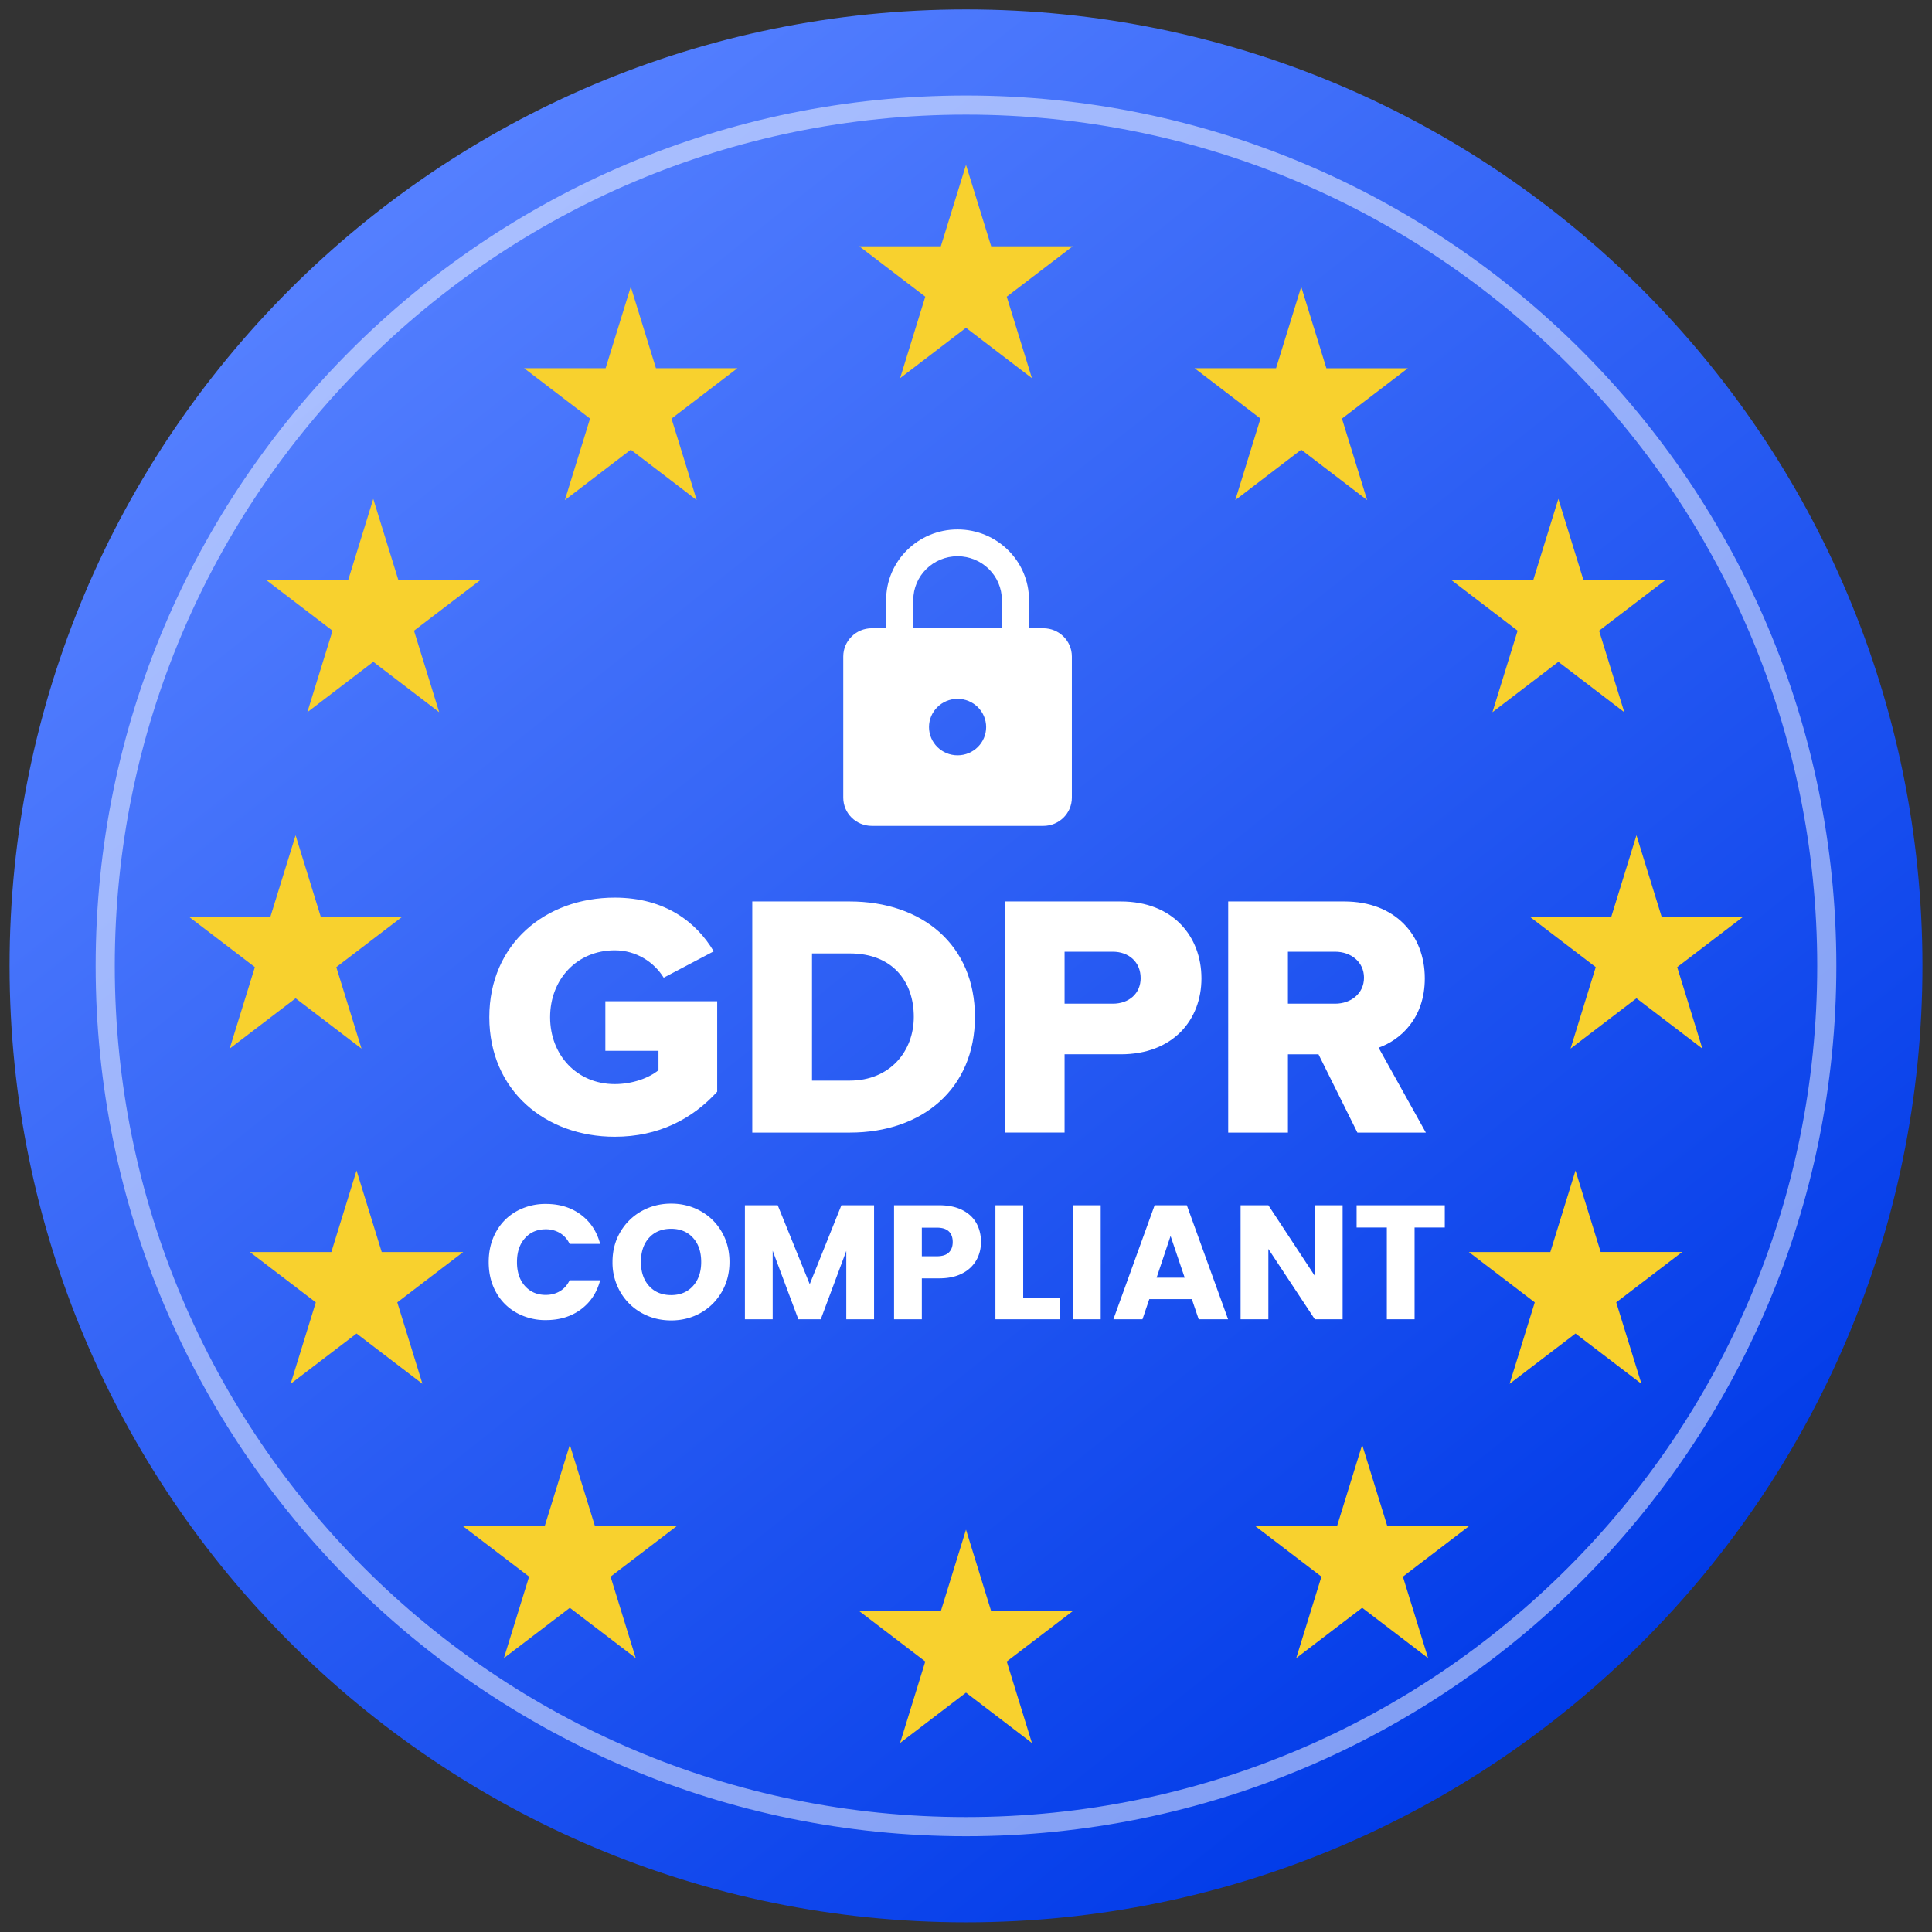<svg width="101" height="101" viewBox="0 0 101 101" xmlns="http://www.w3.org/2000/svg">
    <rect x="0" y="0" width="101" height="101" fill="#333333" stroke="none"/>
    <defs>
        <linearGradient x1="17.994%" y1="11.977%" x2="79.851%" y2="89.753%" id="mw50jvv2aa">
            <stop stop-color="#5580FF" offset="0%"/>
            <stop stop-color="#003AE8" offset="100%"/>
        </linearGradient>
    </defs>
    <g fill="none" fill-rule="evenodd">
        <path d="M0 50c0 27.614 22.386 50 50 50 27.615 0 50-22.386 50-50 0-27.615-22.385-50-50-50C22.386 0 0 22.385 0 50" fill="url(#mw50jvv2aa)" transform="translate(.5 .493)"/>
        <path d="M50.5 5.493c24.853 0 45 20.147 45 45s-20.147 45-45 45-45-20.147-45-45 20.147-45 45-45z" stroke="#FFF" opacity=".5"/>
        <path d="m50.5 8.618 1.316 4.26h4.26L52.63 15.51l1.316 4.26-3.446-2.634-3.445 2.634 1.316-4.26-3.447-2.632h4.26l1.316-4.26zm0 71.348 1.316 4.261h4.26l-3.446 2.632 1.316 4.259-3.446-2.632-3.445 2.632 1.316-4.259-3.447-2.632h4.26l1.316-4.261zm17.525-64.975 1.315 4.26h4.26l-3.446 2.633 1.316 4.259-3.445-2.634-3.447 2.634 1.316-4.26-3.445-2.633h4.26l1.316-4.26zm13.442 11.088 1.316 4.26h4.26l-3.447 2.632 1.317 4.26-3.446-2.633-3.446 2.633 1.316-4.26-3.446-2.633h4.259l1.317-4.26zm.896 35.113 1.316 4.26h4.26l-3.447 2.633 1.318 4.258-3.447-2.63-3.446 2.63 1.316-4.258-3.446-2.632h4.26l1.316-4.261zm-62.85-35.113 1.317 4.26h4.26l-3.447 2.632 1.316 4.26-3.445-2.633-3.447 2.633 1.317-4.26-3.447-2.633h4.261l1.316-4.26zM85.55 43.667l1.316 4.26h4.26l-3.446 2.632 1.316 4.26-3.446-2.631-3.446 2.631 1.317-4.26-3.447-2.633h4.26l1.316-4.259zm-70.097 0 1.315 4.26h4.26l-3.447 2.632 1.318 4.26-3.446-2.631-3.447 2.631 1.317-4.26-3.447-2.633h4.26l1.317-4.259zm3.186 17.525 1.316 4.26h4.26l-3.446 2.633 1.315 4.258-3.445-2.63-3.446 2.63 1.316-4.258-3.447-2.632h4.26l1.317-4.261zM71.211 75.53l1.316 4.259h4.26l-3.447 2.634 1.317 4.259-3.446-2.632-3.447 2.632 1.317-4.26-3.446-2.633h4.26l1.316-4.26zM32.976 14.99l1.315 4.26h4.26l-3.446 2.634 1.317 4.259-3.446-2.634-3.446 2.634 1.316-4.26L27.4 19.25h4.26l1.316-4.26zm-3.187 60.54 1.316 4.261h4.26l-3.446 2.631 1.316 4.26-3.446-2.63-3.446 2.63 1.317-4.26-3.447-2.631h4.26l1.316-4.261z" fill="#F8D12E" fill-rule="nonzero"/>
        <path d="M25.58 53.176c0 3.841 2.942 6.25 6.556 6.25 2.288 0 4.05-.923 5.357-2.355v-4.728h-5.847v2.59h2.778v1.015c-.49.399-1.344.725-2.288.725-1.98 0-3.378-1.522-3.378-3.497 0-1.974 1.399-3.496 3.378-3.496 1.144 0 2.07.634 2.56 1.431l2.615-1.377c-.89-1.503-2.524-2.808-5.175-2.808-3.614 0-6.556 2.41-6.556 6.25zm13.747 6.033V47.126h5.085c3.813 0 6.555 2.282 6.555 6.032s-2.742 6.051-6.537 6.051h-5.103zm3.124-2.717h1.96c2.125 0 3.36-1.54 3.36-3.334 0-1.866-1.126-3.315-3.341-3.315h-1.98v6.649zm10.078 2.717V47.126h6.065c2.724 0 4.214 1.83 4.214 4.022 0 2.173-1.49 3.967-4.214 3.967h-2.941v4.094h-3.124zm7.1-8.08c0-.833-.617-1.376-1.452-1.376h-2.524v2.717h2.524c.835 0 1.453-.525 1.453-1.34zm11.332 8.08-2.034-4.094H67.33v4.094h-3.123V47.126h6.065c2.688 0 4.213 1.775 4.213 4.022 0 2.101-1.29 3.224-2.415 3.623l2.47 4.438H70.96zm.345-8.098c0-.833-.69-1.358-1.507-1.358h-2.47v2.717h2.47c.817 0 1.507-.525 1.507-1.359z" fill="#FFF"/>
        <path d="M54.54 32.843h-.746v-1.476c0-2.037-1.673-3.69-3.735-3.69-2.061 0-3.734 1.653-3.734 3.69v1.476h-.747c-.825 0-1.494.66-1.494 1.476V41.7c0 .816.669 1.476 1.494 1.476h8.963c.825 0 1.493-.66 1.493-1.476v-7.38c0-.816-.668-1.477-1.493-1.477zm-4.48 6.643c-.826 0-1.494-.66-1.494-1.476s.668-1.476 1.493-1.476c.826 0 1.494.66 1.494 1.476 0 .815-.668 1.476-1.494 1.476zm2.315-6.643h-4.631v-1.476c0-1.262 1.038-2.288 2.315-2.288 1.278 0 2.316 1.026 2.316 2.288v1.476z" fill="#FFF" fill-rule="nonzero"/>
        <g fill="#FFF" fill-rule="nonzero">
            <path d="M25.548 65.98c0-.59.127-1.115.382-1.576.255-.462.61-.821 1.066-1.079a3.095 3.095 0 0 1 1.55-.386c.708 0 1.314.187 1.818.56.503.374.84.884 1.01 1.53h-1.597a1.29 1.29 0 0 0-.505-.57 1.42 1.42 0 0 0-.743-.195c-.447 0-.81.155-1.087.467-.278.311-.416.727-.416 1.248s.138.937.416 1.249c.277.311.64.467 1.087.467.277 0 .525-.065.743-.195.218-.13.387-.32.505-.57h1.597c-.17.646-.507 1.154-1.01 1.525-.504.371-1.11.556-1.818.556a3.095 3.095 0 0 1-1.55-.386 2.74 2.74 0 0 1-1.066-1.074c-.255-.459-.382-.983-.382-1.572zM35.086 69.028c-.56 0-1.075-.13-1.542-.39a2.92 2.92 0 0 1-1.112-1.092 3.05 3.05 0 0 1-.412-1.575c0-.583.137-1.107.412-1.571a2.93 2.93 0 0 1 1.112-1.088c.467-.26.981-.39 1.542-.39.56 0 1.074.13 1.541.39.467.261.835.623 1.104 1.088.27.464.404.988.404 1.57 0 .584-.136 1.11-.408 1.576-.272.468-.64.831-1.104 1.092-.464.26-.977.39-1.537.39zm0-1.324c.475 0 .856-.159 1.142-.476.286-.317.429-.736.429-1.257 0-.527-.143-.947-.429-1.261-.286-.315-.667-.472-1.142-.472-.482 0-.865.156-1.151.467-.286.312-.429.734-.429 1.266 0 .526.143.947.429 1.261.286.314.67.472 1.15.472zM45.694 63.007v5.962h-1.452v-3.576l-1.334 3.576h-1.172l-1.342-3.584v3.584h-1.452v-5.962h1.715l1.674 4.127 1.656-4.127zM51.283 64.926c0 .346-.08.661-.238.947a1.748 1.748 0 0 1-.73.692c-.33.176-.737.264-1.224.264h-.9v2.14h-1.452v-5.962h2.352c.476 0 .878.082 1.206.246.329.164.575.39.74.68.163.288.246.62.246.993zm-2.302.748c.277 0 .484-.065.62-.196.136-.13.204-.314.204-.552 0-.238-.068-.422-.204-.552-.136-.13-.343-.195-.62-.195h-.79v1.495h.79zM53.49 67.848h1.903v1.121h-3.355v-5.962h1.453zM57.542 63.007v5.962H56.09v-5.962zM62.307 67.916h-2.225l-.357 1.053h-1.52l2.157-5.962h1.682l2.157 5.962h-1.537l-.357-1.053zm-.374-1.121-.739-2.183-.73 2.183h1.47zM70.189 68.969h-1.453l-2.429-3.678v3.678h-1.452v-5.962h1.452l2.43 3.694v-3.694h1.452zM75.53 63.007v1.163h-1.579v4.799H72.5V64.17h-1.58v-1.163z"/>
        </g>
    </g>
</svg>
